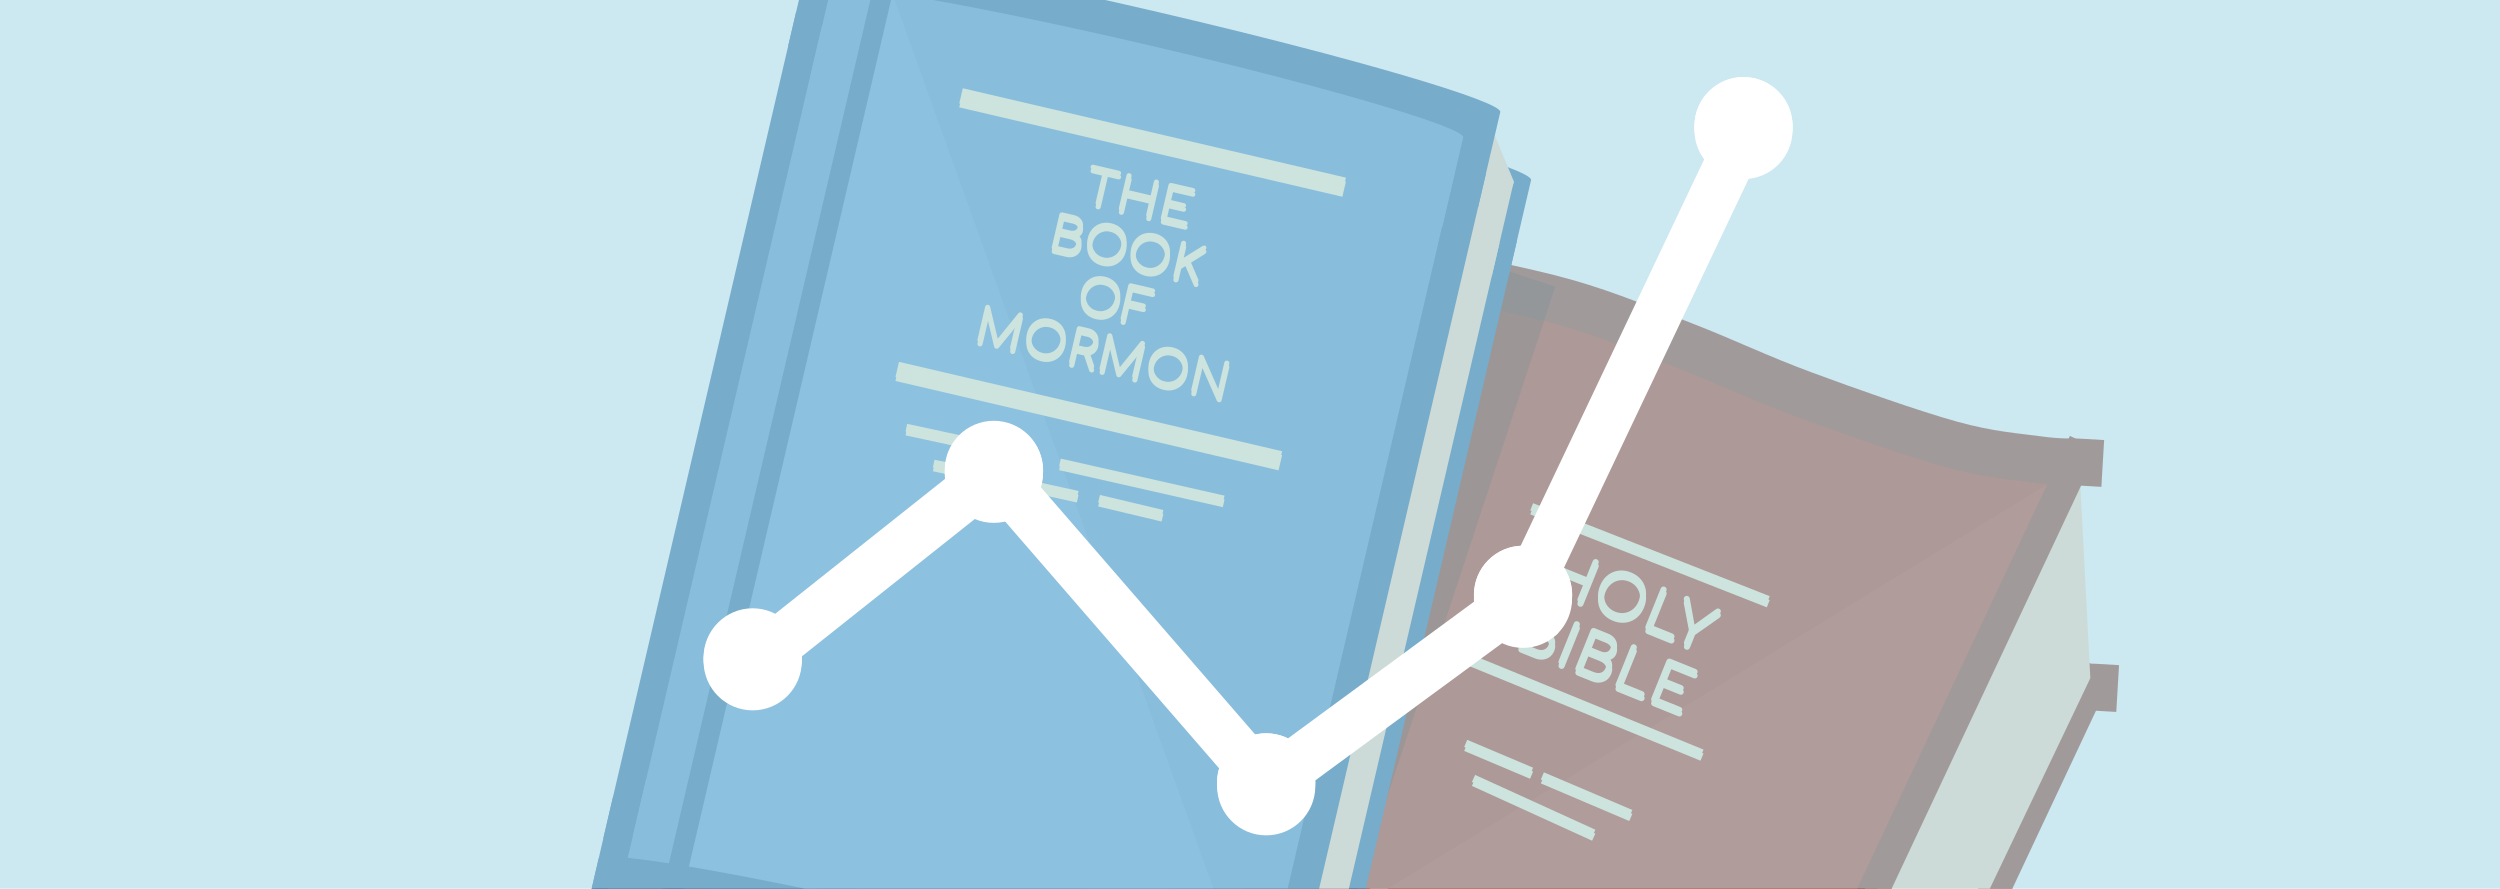 <svg version="1.1" viewBox="0.0 0.0 1280.0 455.0" fill="none" stroke="none" stroke-linecap="square" stroke-miterlimit="10" xmlns:xlink="http://www.w3.org/1999/xlink" xmlns="http://www.w3.org/2000/svg"><clipPath id="p.0"><path d="m0 0l1280.0 0l0 455.0l-1280.0 0l0 -455.0z" clip-rule="nonzero"/></clipPath><g clip-path="url(#p.0)"><path fill="#000000" fill-opacity="0.0" d="m0 0l1280.0 0l0 455.0l-1280.0 0z" fill-rule="evenodd"/><path fill="#000000" fill-opacity="0.0" d="m735.677 253.656c12.297 2.744 51.422 10.059 73.779 16.462c22.357 6.402 40.141 14.127 60.365 21.953c20.224 7.825 38.212 16.565 60.976 25.0c22.764 8.435 55.487 20.02 75.609 25.609c20.122 5.589 34.147 6.402 45.123 7.927c10.976 1.525 17.277 1.017 20.732 1.22" fill-rule="evenodd"/><path stroke="#85200c" stroke-width="24.0" stroke-linejoin="round" stroke-linecap="butt" d="m735.677 253.656c12.297 2.744 51.422 10.059 73.779 16.462c22.357 6.402 40.141 14.127 60.365 21.953c20.224 7.825 38.212 16.565 60.976 25.0c22.764 8.435 55.487 20.02 75.609 25.609c20.122 5.589 34.147 6.402 45.123 7.927c10.976 1.525 17.277 1.017 20.732 1.22" fill-rule="evenodd"/><path fill="#000000" fill-opacity="0.0" d="m1071.265 349.081l-114.646 243.906" fill-rule="evenodd"/><path stroke="#85200c" stroke-width="16.0" stroke-linejoin="round" stroke-linecap="butt" d="m1071.265 349.081l-114.646 243.906" fill-rule="evenodd"/><path fill="#85200c" d="m1063.554 348.047l0 0c0 -4.47 3.624 -8.094 8.094 -8.094l0 0c2.147 0 4.206 0.853 5.724 2.371c1.518 1.518 2.371 3.577 2.371 5.724l0 0c0 4.47 -3.624 8.094 -8.094 8.094l0 0c-4.47 0 -8.094 -3.624 -8.094 -8.094z" fill-rule="evenodd"/><path fill="#ffdab7" d="m1070.246 347.16l-5.512 -106.173l-58.079 109.48z" fill-rule="evenodd"/><path fill="#a61c00" d="m904.633 577.967l152.756 -332.189l-429.354 205.008z" fill-rule="evenodd"/><path fill="#a61c00" d="m740.717 145.114l-107.15 349.575l427.968 -251.276z" fill-rule="evenodd"/><path fill="#ffdab7" d="m871.538 629.639l146.677 -307.244l52.031 24.819l-146.677 307.244z" fill-rule="evenodd"/><path fill="#b02408" d="m840.121 698.31l213.795 -453.89l-511.622 313.606z" fill-rule="evenodd"/><path fill="#000000" fill-opacity="0.0" d="m728.047 138.415c12.297 2.744 51.422 10.059 73.78 16.462c22.357 6.402 40.141 14.127 60.365 21.953c20.224 7.825 38.212 16.565 60.976 25.0c22.764 8.435 55.487 20.02 75.609 25.609c20.122 5.589 34.147 6.402 45.123 7.926c10.976 1.525 17.277 1.017 20.732 1.22" fill-rule="evenodd"/><path stroke="#85200c" stroke-width="24.0" stroke-linejoin="round" stroke-linecap="butt" d="m728.047 138.415c12.297 2.744 51.422 10.059 73.78 16.462c22.357 6.402 40.141 14.127 60.365 21.953c20.224 7.825 38.212 16.565 60.976 25.0c22.764 8.435 55.487 20.02 75.609 25.609c20.122 5.589 34.147 6.402 45.123 7.926c10.976 1.525 17.277 1.017 20.732 1.22" fill-rule="evenodd"/><path fill="#000000" fill-opacity="0.0" d="m1063.635 233.84l-114.646 243.905" fill-rule="evenodd"/><path stroke="#85200c" stroke-width="16.0" stroke-linejoin="round" stroke-linecap="butt" d="m1063.635 233.84l-114.646 243.905" fill-rule="evenodd"/><path fill="#85200c" d="m1055.924 232.806l0 0c0 -4.47 3.624 -8.094 8.095 -8.094l0 0c2.147 0 4.206 0.853 5.724 2.371c1.518 1.518 2.371 3.577 2.371 5.724l0 0c0 4.47 -3.624 8.094 -8.094 8.094l0 0c-4.471 0 -8.095 -3.624 -8.095 -8.094z" fill-rule="evenodd"/><g filter="url(#shadowFilter-p.1)"><use xlink:href="#p.1" transform="matrix(1.0 0.0 0.0 1.0 0.0 2.0)"/></g><defs><filter id="shadowFilter-p.1" filterUnits="userSpaceOnUse"><feGaussianBlur in="SourceAlpha" stdDeviation="2.0" result="blur"/><feComponentTransfer in="blur" color-interpolation-filters="sRGB"><feFuncR type="linear" slope="0" intercept="0.0"/><feFuncG type="linear" slope="0" intercept="0.0"/><feFuncB type="linear" slope="0" intercept="0.0"/><feFuncA type="linear" slope="0.1" intercept="0"/></feComponentTransfer></filter></defs><g id="p.1"><path fill="#000000" fill-opacity="0.0" d="m786.075 260.222l117.417 46.142" fill-rule="evenodd"/><path stroke="#fff2cc" stroke-width="4.0" stroke-linejoin="round" stroke-linecap="butt" d="m786.075 260.222l117.417 46.142" fill-rule="evenodd"/></g><g filter="url(#shadowFilter-p.2)"><use xlink:href="#p.2" transform="matrix(1.0 0.0 0.0 1.0 0.0 2.0)"/></g><defs><filter id="shadowFilter-p.2" filterUnits="userSpaceOnUse"><feGaussianBlur in="SourceAlpha" stdDeviation="2.0" result="blur"/><feComponentTransfer in="blur" color-interpolation-filters="sRGB"><feFuncR type="linear" slope="0" intercept="0.0"/><feFuncG type="linear" slope="0" intercept="0.0"/><feFuncB type="linear" slope="0" intercept="0.0"/><feFuncA type="linear" slope="0.1" intercept="0"/></feComponentTransfer></filter></defs><g id="p.2"><path fill="#000000" fill-opacity="0.0" d="m751.563 336.594l118.016 48.283" fill-rule="evenodd"/><path stroke="#fff2cc" stroke-width="4.0" stroke-linejoin="round" stroke-linecap="butt" d="m751.563 336.594l118.016 48.283" fill-rule="evenodd"/></g><g filter="url(#shadowFilter-p.3)"><use xlink:href="#p.3" transform="matrix(1.0 0.0 0.0 1.0 0.0 2.0)"/></g><defs><filter id="shadowFilter-p.3" filterUnits="userSpaceOnUse"><feGaussianBlur in="SourceAlpha" stdDeviation="2.0" result="blur"/><feComponentTransfer in="blur" color-interpolation-filters="sRGB"><feFuncR type="linear" slope="0" intercept="0.0"/><feFuncG type="linear" slope="0" intercept="0.0"/><feFuncB type="linear" slope="0" intercept="0.0"/><feFuncA type="linear" slope="0.1" intercept="0"/></feComponentTransfer></filter></defs><g id="p.3"><path fill="#000000" fill-opacity="0.0" d="m752.277 381.415l30.047 12.693" fill-rule="evenodd"/><path stroke="#fff2cc" stroke-width="4.0" stroke-linejoin="round" stroke-linecap="butt" d="m752.277 381.415l30.047 12.693" fill-rule="evenodd"/></g><g filter="url(#shadowFilter-p.4)"><use xlink:href="#p.4" transform="matrix(1.0 0.0 0.0 1.0 0.0 2.0)"/></g><defs><filter id="shadowFilter-p.4" filterUnits="userSpaceOnUse"><feGaussianBlur in="SourceAlpha" stdDeviation="2.0" result="blur"/><feComponentTransfer in="blur" color-interpolation-filters="sRGB"><feFuncR type="linear" slope="0" intercept="0.0"/><feFuncG type="linear" slope="0" intercept="0.0"/><feFuncB type="linear" slope="0" intercept="0.0"/><feFuncA type="linear" slope="0.1" intercept="0"/></feComponentTransfer></filter></defs><g id="p.4"><path fill="#000000" fill-opacity="0.0" d="m791.527 398.053l41.606 17.701" fill-rule="evenodd"/><path stroke="#fff2cc" stroke-width="4.0" stroke-linejoin="round" stroke-linecap="butt" d="m791.527 398.053l41.606 17.701" fill-rule="evenodd"/></g><g filter="url(#shadowFilter-p.5)"><use xlink:href="#p.5" transform="matrix(1.0 0.0 0.0 1.0 0.0 2.0)"/></g><defs><filter id="shadowFilter-p.5" filterUnits="userSpaceOnUse"><feGaussianBlur in="SourceAlpha" stdDeviation="2.0" result="blur"/><feComponentTransfer in="blur" color-interpolation-filters="sRGB"><feFuncR type="linear" slope="0" intercept="0.0"/><feFuncG type="linear" slope="0" intercept="0.0"/><feFuncB type="linear" slope="0" intercept="0.0"/><feFuncA type="linear" slope="0.1" intercept="0"/></feComponentTransfer></filter></defs><g id="p.5"><path fill="#000000" fill-opacity="0.0" d="m756.254 399.405l57.921 26.394" fill-rule="evenodd"/><path stroke="#fff2cc" stroke-width="4.0" stroke-linejoin="round" stroke-linecap="butt" d="m756.254 399.405l57.921 26.394" fill-rule="evenodd"/></g><g filter="url(#shadowFilter-p.6)"><use xlink:href="#p.6" transform="matrix(1.0 0.0 0.0 1.0 0.0 2.0)"/></g><defs><filter id="shadowFilter-p.6" filterUnits="userSpaceOnUse"><feGaussianBlur in="SourceAlpha" stdDeviation="2.0" result="blur"/><feComponentTransfer in="blur" color-interpolation-filters="sRGB"><feFuncR type="linear" slope="0" intercept="0.0"/><feFuncG type="linear" slope="0" intercept="0.0"/><feFuncB type="linear" slope="0" intercept="0.0"/><feFuncA type="linear" slope="0.1" intercept="0"/></feComponentTransfer></filter></defs><g id="p.6"><path fill="#000000" fill-opacity="0.0" d="m757.475 258.084l166.583 67.276l-25.669 63.559l-166.583 -67.276z" fill-rule="evenodd"/><path fill="#fff2cc" d="m792.461 302.033q-0.623 -0.252 -0.888 -0.847q-0.245 -0.604 0.007 -1.227l7.77 -19.24q0.263 -0.652 0.847 -0.888q0.604 -0.245 1.227 0.007q0.652 0.263 0.888 0.847q0.256 0.575 -0.007 1.227l-3.294 8.157l13.199 5.33l3.294 -8.157q0.263 -0.652 0.847 -0.888q0.59 -0.25 1.227 0.007q0.652 0.263 0.873 0.841q0.242 0.569 -0.021 1.221l-7.77 19.24q-0.252 0.623 -0.833 0.894q-0.561 0.262 -1.213 -0.001q-0.637 -0.257 -0.888 -0.847q-0.245 -0.604 0.007 -1.227l3.423 -8.476l-13.199 -5.33l-3.423 8.475q-0.252 0.623 -0.847 0.888q-0.575 0.256 -1.227 -0.007zm33.422 13.835q-2.492 -1.006 -4.239 -2.689q-1.732 -1.677 -2.61 -3.801q-0.878 -2.124 -0.861 -4.544q0.031 -2.414 1.044 -4.92q1.012 -2.506 2.66 -4.251q1.663 -1.738 3.769 -2.657q2.107 -0.919 4.518 -0.922q2.426 0.002 4.918 1.009q2.506 1.012 4.224 2.683q1.732 1.677 2.625 3.807q0.892 2.13 0.867 4.529q-0.011 2.405 -1.023 4.912q-1.012 2.506 -2.681 4.259q-1.654 1.759 -3.775 2.671q-2.121 0.913 -4.532 0.916q-2.397 0.009 -4.903 -1.003zm1.082 -2.68q1.854 0.749 3.674 0.709q1.819 -0.04 3.423 -0.758q1.624 -0.726 2.877 -2.074q1.252 -1.348 1.995 -3.188q0.749 -1.854 0.778 -3.679q0.035 -1.839 -0.635 -3.475q-0.65 -1.644 -1.937 -2.922q-1.281 -1.293 -3.136 -2.041q-1.84 -0.743 -3.659 -0.703q-1.814 0.026 -3.423 0.758q-1.59 0.723 -2.856 2.065q-1.261 1.328 -2.01 3.182q-0.743 1.84 -0.764 3.685q-0.021 1.845 0.615 3.484q0.656 1.63 1.937 2.922q1.281 1.293 3.121 2.036zm16.406 9.406q-0.623 -0.252 -0.873 -0.841q-0.23 -0.598 0.021 -1.221l7.77 -19.24q0.252 -0.623 0.841 -0.873q0.61 -0.259 1.204 -0.019q0.623 0.252 0.868 0.856q0.265 0.596 0.013 1.219l-7.174 17.762l10.301 4.16q0.623 0.252 0.868 0.856q0.265 0.596 0.013 1.219q-0.252 0.623 -0.862 0.882q-0.59 0.25 -1.213 -0.001l-11.779 -4.757zm19.754 7.978q-0.594 -0.24 -0.859 -0.836q-0.245 -0.604 0.007 -1.227l2.674 -6.621l-2.829 -14.859q-0.116 -0.755 0.181 -1.241q0.298 -0.486 0.832 -0.641q0.555 -0.164 1.091 0.053q0.478 0.193 0.666 0.522q0.208 0.32 0.305 0.831l2.593 14.359l-1.13 -0.456l12 -8.601q0.372 -0.254 0.747 -0.305q0.395 -0.06 0.844 0.122q0.522 0.211 0.708 0.707q0.207 0.488 0.055 1.033q-0.153 0.545 -0.723 0.955l-12.413 8.704l-2.674 6.621q-0.252 0.623 -0.862 0.882q-0.59 0.25 -1.213 -0.001z" fill-rule="nonzero"/><path fill="#fff2cc" d="m778.38 332.065q-0.623 -0.252 -0.888 -0.847q-0.245 -0.604 0.007 -1.227l7.77 -19.24q0.263 -0.652 0.847 -0.888q0.604 -0.245 1.227 0.007l6.795 2.744q1.941 0.784 3.1 2.128q1.159 1.344 1.447 3.011q0.302 1.672 -0.4 3.411q-0.562 1.391 -1.771 2.217q-1.204 0.811 -2.771 0.937q1.702 1.21 2.288 3.014q0.606 1.795 -0.266 3.954q-0.79 1.956 -2.326 3.088q-1.536 1.132 -3.538 1.335q-2.003 0.202 -4.133 -0.658l-7.389 -2.984zm2.578 -2.127l5.911 2.387q1.318 0.532 2.485 0.481q1.187 -0.06 2.109 -0.715q0.922 -0.656 1.449 -1.96q0.491 -1.217 0.248 -2.242q-0.243 -1.025 -1.079 -1.834q-0.815 -0.818 -2.134 -1.35l-5.911 -2.387l-3.078 7.621zm4.184 -10.359l5.317 2.147q1.623 0.655 2.967 0.288q1.365 -0.376 2.02 -1.998q0.655 -1.623 -0.072 -2.826q-0.713 -1.198 -2.335 -1.853l-5.317 -2.147l-2.58 6.389zm13.79 20.786q-0.623 -0.252 -0.888 -0.847q-0.245 -0.604 0.007 -1.227l7.77 -19.24q0.263 -0.652 0.847 -0.888q0.604 -0.245 1.227 0.007q0.652 0.263 0.888 0.847q0.256 0.575 -0.007 1.227l-7.77 19.24q-0.252 0.623 -0.847 0.888q-0.575 0.256 -1.227 -0.007zm8.641 3.49q-0.623 -0.252 -0.888 -0.847q-0.245 -0.604 0.007 -1.227l7.77 -19.24q0.263 -0.652 0.847 -0.888q0.604 -0.245 1.227 0.007l6.795 2.744q1.941 0.784 3.1 2.128q1.159 1.344 1.447 3.011q0.302 1.672 -0.4 3.411q-0.562 1.391 -1.771 2.217q-1.204 0.811 -2.771 0.937q1.702 1.21 2.288 3.014q0.606 1.795 -0.266 3.954q-0.79 1.956 -2.326 3.088q-1.536 1.132 -3.538 1.335q-2.003 0.202 -4.133 -0.658l-7.389 -2.984zm2.578 -2.127l5.911 2.387q1.318 0.532 2.485 0.481q1.187 -0.06 2.109 -0.715q0.922 -0.656 1.449 -1.96q0.491 -1.217 0.248 -2.242q-0.243 -1.025 -1.079 -1.834q-0.815 -0.818 -2.134 -1.35l-5.911 -2.387l-3.078 7.621zm4.184 -10.359l5.317 2.147q1.623 0.655 2.967 0.288q1.365 -0.376 2.02 -1.998q0.655 -1.623 -0.072 -2.826q-0.713 -1.198 -2.335 -1.853l-5.317 -2.147l-2.58 6.389zm13.761 20.774q-0.623 -0.252 -0.873 -0.841q-0.23 -0.598 0.021 -1.221l7.77 -19.24q0.252 -0.623 0.841 -0.873q0.61 -0.259 1.204 -0.019q0.623 0.252 0.868 0.856q0.265 0.596 0.013 1.219l-7.174 17.762l10.301 4.16q0.623 0.252 0.868 0.856q0.265 0.596 0.013 1.219q-0.252 0.623 -0.862 0.882q-0.59 0.25 -1.213 -0.001l-11.779 -4.757zm18.278 7.382q-0.623 -0.252 -0.888 -0.847q-0.245 -0.604 0.007 -1.227l7.77 -19.24q0.263 -0.652 0.847 -0.888q0.604 -0.245 1.227 0.007l12.851 5.19q0.652 0.263 0.885 0.812q0.254 0.541 0.002 1.164q-0.24 0.594 -0.798 0.807q-0.537 0.204 -1.189 -0.059l-11.373 -4.593l-2.791 6.911l8.157 3.294q0.652 0.263 0.885 0.812q0.254 0.541 0.014 1.135q-0.24 0.594 -0.804 0.821q-0.543 0.219 -1.195 -0.045l-8.157 -3.294l-2.873 7.114l11.373 4.593q0.652 0.263 0.891 0.798q0.259 0.526 0.019 1.12q-0.252 0.623 -0.815 0.85q-0.543 0.219 -1.195 -0.045l-12.851 -5.19z" fill-rule="nonzero"/></g><path fill="#000000" fill-opacity="0.297" d="m436.224 465.756l229.984 75.811l130.142 -394.835l-229.984 -75.811z" fill-rule="evenodd"/><path fill="#0b5394" d="m682.838 525.431l-11.438 49.03c1.263 -5.416 -76.786 -28.254 -174.329 -51.011c-97.543 -22.757 -177.641 -36.814 -178.904 -31.399l11.438 -49.03l0 0c1.263 -5.416 81.362 8.642 178.904 31.399c97.543 22.757 175.592 45.595 174.329 51.011z" fill-rule="evenodd"/><path fill="#0b5394" d="m783.902 92.214l-11.438 49.03c1.263 -5.416 -76.786 -28.254 -174.329 -51.011c-97.543 -22.757 -177.641 -36.814 -178.904 -31.399l11.438 -49.03l0 0c1.263 -5.416 81.362 8.642 178.904 31.399c97.543 22.757 175.592 45.595 174.329 51.011z" fill-rule="evenodd"/><path fill="#0b5394" d="m423.402 40.955l353.245 82.412l-98.711 423.127l-353.245 -82.412z" fill-rule="evenodd"/><path fill="#ffdab7" d="m675.757 518.681l-11.216 48.078c1.239 -5.311 -75.295 -27.705 -170.944 -50.02c-95.649 -22.315 -174.192 -36.1 -175.431 -30.789l11.216 -48.078l0 0c1.239 -5.311 79.782 8.474 175.431 30.789c95.649 22.315 172.183 44.71 170.944 50.02z" fill-rule="evenodd"/><path fill="#ffdab7" d="m774.859 93.875l-11.216 48.078c1.239 -5.311 -75.295 -27.705 -170.944 -50.02c-95.649 -22.315 -174.192 -36.1 -175.431 -30.789l11.216 -48.078l0 0c1.239 -5.311 79.782 8.474 175.431 30.789c95.649 22.315 172.183 44.71 170.944 50.02z" fill-rule="evenodd"/><path fill="#ffdab7" d="m421.359 43.611l346.386 80.812l-96.794 414.911l-346.386 -80.812z" fill-rule="evenodd"/><path fill="#ffdab7" d="m743.466 56.479l19.929 8.331l11.813 28.349l-23.538 58.054l-39.858 -16.663z" fill-rule="evenodd"/><path fill="#ffdab7" d="m307.628 451.926l32.38 -11.124l10.477 33.922l-32.38 11.124z" fill-rule="evenodd"/><path fill="#0b5394" d="m667.072 490.601l-11.438 49.029c1.263 -5.416 -76.79 -28.253 -174.338 -51.01c-97.547 -22.756 -177.65 -36.814 -178.913 -31.399l11.438 -49.029l0 0c1.263 -5.416 81.366 8.642 178.913 31.399c97.547 22.756 175.601 45.594 174.338 51.01z" fill-rule="evenodd"/><path fill="#0b5394" d="m768.134 57.399l-11.438 49.029c1.263 -5.416 -76.79 -28.253 -174.338 -51.01c-97.548 -22.756 -177.65 -36.814 -178.913 -31.399l11.438 -49.029l0 0c1.263 -5.416 81.366 8.642 178.913 31.399c97.547 22.756 175.601 45.594 174.338 51.01z" fill-rule="evenodd"/><path fill="#0b5394" d="m407.617 6.139l353.263 82.411l-98.708 423.113l-353.263 -82.411z" fill-rule="evenodd"/><path fill="#3d85c6" d="m654.586 474.801l-10.429 44.703c1.152 -4.938 -70.409 -25.852 -159.835 -46.713c-89.426 -20.861 -162.855 -33.77 -164.007 -28.832l10.429 -44.703l0 0c1.152 -4.938 74.58 7.971 164.007 28.832c89.426 20.861 160.987 41.775 159.835 46.713z" fill-rule="evenodd"/><path fill="#3d85c6" d="m749.144 70.394l-10.713 45.921c1.183 -5.072 -70.368 -26.1 -159.815 -46.967c-89.447 -20.867 -162.917 -33.671 -164.101 -28.599l10.713 -45.921l0 0c1.183 -5.072 74.654 7.732 164.101 28.599c89.447 20.867 160.999 41.895 159.815 46.967z" fill-rule="evenodd"/><path fill="#3d85c6" d="m420.8 13.417l323.863 75.553l-96.792 414.898l-323.863 -75.553z" fill-rule="evenodd"/><path fill="#000000" fill-opacity="0.0" d="m453.063 -14.355l-110.469 473.522" fill-rule="evenodd"/><path stroke="#0b5394" stroke-width="8.0" stroke-linejoin="round" stroke-linecap="butt" d="m453.063 -14.355l-110.469 473.522" fill-rule="evenodd"/><path fill="#498ecd" d="m348.7 451.646l106.457 -459.748l189.512 528.252z" fill-rule="evenodd"/><g filter="url(#shadowFilter-p.7)"><use xlink:href="#p.7" transform="matrix(1.0 0.0 0.0 1.0 0.0 2.0)"/></g><defs><filter id="shadowFilter-p.7" filterUnits="userSpaceOnUse"><feGaussianBlur in="SourceAlpha" stdDeviation="2.0" result="blur"/><feComponentTransfer in="blur" color-interpolation-filters="sRGB"><feFuncR type="linear" slope="0" intercept="0.0"/><feFuncG type="linear" slope="0" intercept="0.0"/><feFuncB type="linear" slope="0" intercept="0.0"/><feFuncA type="linear" slope="0.2" intercept="0"/></feComponentTransfer></filter></defs><g id="p.7"><path fill="#000000" fill-opacity="0.0" d="m495.941 49.991l188.374 43.948" fill-rule="evenodd"/><path stroke="#fff2cc" stroke-width="8.0" stroke-linejoin="round" stroke-linecap="butt" d="m495.941 49.991l188.374 43.948" fill-rule="evenodd"/></g><g filter="url(#shadowFilter-p.8)"><use xlink:href="#p.8" transform="matrix(1.0 0.0 0.0 1.0 0.0 2.0)"/></g><defs><filter id="shadowFilter-p.8" filterUnits="userSpaceOnUse"><feGaussianBlur in="SourceAlpha" stdDeviation="2.0" result="blur"/><feComponentTransfer in="blur" color-interpolation-filters="sRGB"><feFuncR type="linear" slope="0" intercept="0.0"/><feFuncG type="linear" slope="0" intercept="0.0"/><feFuncB type="linear" slope="0" intercept="0.0"/><feFuncA type="linear" slope="0.2" intercept="0"/></feComponentTransfer></filter></defs><g id="p.8"><path fill="#000000" fill-opacity="0.0" d="m463.262 190.07l188.374 43.948" fill-rule="evenodd"/><path stroke="#fff2cc" stroke-width="8.0" stroke-linejoin="round" stroke-linecap="butt" d="m463.262 190.07l188.374 43.948" fill-rule="evenodd"/></g><g filter="url(#shadowFilter-p.9)"><use xlink:href="#p.9" transform="matrix(1.0 0.0 0.0 1.0 0.0 2.0)"/></g><defs><filter id="shadowFilter-p.9" filterUnits="userSpaceOnUse"><feGaussianBlur in="SourceAlpha" stdDeviation="2.0" result="blur"/><feComponentTransfer in="blur" color-interpolation-filters="sRGB"><feFuncR type="linear" slope="0" intercept="0.0"/><feFuncG type="linear" slope="0" intercept="0.0"/><feFuncB type="linear" slope="0" intercept="0.0"/><feFuncA type="linear" slope="0.2" intercept="0"/></feComponentTransfer></filter></defs><g id="p.9"><path fill="#000000" fill-opacity="0.0" d="m494.398 56.676l188.374 43.948l-29.403 126.035l-188.374 -43.948z" fill-rule="evenodd"/><path fill="#fff2cc" d="m561.987 105.178q-0.548 -0.128 -0.843 -0.582q-0.276 -0.466 -0.152 -0.998l4.196 -17.986l2.572 0.6l-4.196 17.986q-0.124 0.533 -0.593 0.824q-0.45 0.28 -0.983 0.156zm-2.679 -18.434q-0.517 -0.121 -0.774 -0.534q-0.257 -0.413 -0.136 -0.93q0.121 -0.517 0.534 -0.774q0.413 -0.257 0.93 -0.136l13.193 3.078q0.517 0.121 0.774 0.534q0.257 0.413 0.136 0.93q-0.121 0.517 -0.534 0.774q-0.413 0.257 -0.93 0.136l-13.193 -3.078zm14.555 21.205q-0.533 -0.124 -0.828 -0.578q-0.276 -0.466 -0.152 -0.998l3.898 -16.708q0.131 -0.563 0.578 -0.828q0.466 -0.276 0.998 -0.152q0.578 0.135 0.843 0.582q0.284 0.435 0.152 0.998l-1.654 7.091l11.443 2.67l1.654 -7.091q0.131 -0.563 0.578 -0.828q0.45 -0.28 0.998 -0.152q0.563 0.131 0.828 0.578q0.268 0.432 0.137 0.995l-3.898 16.708q-0.124 0.533 -0.563 0.831q-0.435 0.284 -0.998 0.152q-0.548 -0.128 -0.828 -0.578q-0.276 -0.466 -0.152 -0.998l1.715 -7.35l-11.443 -2.67l-1.715 7.35q-0.124 0.533 -0.578 0.828q-0.435 0.284 -1.013 0.149zm21.484 5.012q-0.533 -0.124 -0.828 -0.578q-0.276 -0.466 -0.152 -0.998l3.898 -16.708q0.131 -0.563 0.578 -0.828q0.466 -0.276 0.998 -0.152l11.154 2.602q0.563 0.131 0.835 0.548q0.272 0.416 0.148 0.949q-0.121 0.517 -0.549 0.77q-0.424 0.238 -0.988 0.107l-9.86 -2.3l-1.399 5.995l7.076 1.651q0.563 0.131 0.835 0.548q0.275 0.401 0.155 0.919q-0.121 0.517 -0.549 0.77q-0.428 0.253 -0.991 0.122l-7.076 -1.651l-1.438 6.163l9.86 2.3q0.563 0.131 0.835 0.548q0.275 0.401 0.155 0.919q-0.124 0.533 -0.552 0.786q-0.428 0.253 -0.991 0.122l-11.154 -2.602z" fill-rule="nonzero"/><path fill="#fff2cc" d="m539.504 128.027q-0.533 -0.124 -0.828 -0.578q-0.276 -0.466 -0.152 -0.998l3.898 -16.708q0.131 -0.563 0.578 -0.828q0.466 -0.276 0.998 -0.152l5.904 1.377q1.674 0.39 2.784 1.339q1.126 0.953 1.586 2.279q0.461 1.327 0.109 2.833q-0.284 1.217 -1.165 2.039q-0.882 0.821 -2.154 1.118q1.536 0.775 2.255 2.163q0.719 1.387 0.283 3.259q-0.398 1.704 -1.509 2.825q-1.112 1.12 -2.72 1.548q-1.604 0.412 -3.445 -0.018l-6.421 -1.498zm1.847 -2.072l5.128 1.196q1.126 0.263 2.082 0.085q0.96 -0.193 1.624 -0.84q0.683 -0.659 0.949 -1.8q0.245 -1.05 -0.097 -1.852q-0.324 -0.814 -1.109 -1.366q-0.782 -0.568 -1.908 -0.83l-5.128 -1.196l-1.541 6.604zm2.094 -8.978l4.611 1.076q1.4 0.327 2.457 -0.149q1.073 -0.472 1.403 -1.887q0.327 -1.4 -0.43 -2.282q-0.738 -0.894 -2.138 -1.221l-4.611 -1.076l-1.292 5.539zm20.965 17.117q-2.161 -0.504 -3.805 -1.642q-1.625 -1.149 -2.61 -2.775q-0.985 -1.626 -1.277 -3.603q-0.293 -1.978 0.215 -4.154q0.504 -2.161 1.638 -3.789q1.138 -1.644 2.74 -2.666q1.602 -1.022 3.565 -1.318q1.981 -0.308 4.142 0.196q2.176 0.508 3.786 1.653q1.629 1.134 2.628 2.763q1 1.629 1.293 3.607q0.296 1.962 -0.208 4.123q-0.508 2.176 -1.645 3.82q-1.138 1.644 -2.755 2.662q-1.617 1.019 -3.583 1.33q-1.947 0.3 -4.123 -0.208zm0.54 -2.313q1.613 0.376 3.087 0.11q1.474 -0.266 2.701 -1.055q1.23 -0.804 2.083 -2.049q0.856 -1.26 1.232 -2.873q0.373 -1.598 0.163 -3.107q-0.21 -1.509 -0.961 -2.759q-0.751 -1.25 -1.959 -2.126q-1.204 -0.891 -2.817 -1.267q-1.598 -0.373 -3.087 -0.11q-1.47 0.251 -2.682 1.043q-1.212 0.792 -2.083 2.049q-0.856 1.26 -1.228 2.858q-0.376 1.613 -0.167 3.122q0.228 1.497 0.961 2.759q0.736 1.247 1.94 2.137q1.219 0.894 2.817 1.267zm21.684 7.498q-2.161 -0.504 -3.805 -1.642q-1.625 -1.149 -2.61 -2.775q-0.985 -1.626 -1.277 -3.603q-0.293 -1.978 0.215 -4.154q0.504 -2.161 1.638 -3.789q1.138 -1.644 2.74 -2.666q1.602 -1.022 3.565 -1.318q1.981 -0.308 4.142 0.196q2.176 0.508 3.786 1.653q1.629 1.134 2.628 2.763q1 1.629 1.293 3.607q0.296 1.962 -0.208 4.123q-0.508 2.176 -1.645 3.82q-1.138 1.644 -2.755 2.662q-1.617 1.019 -3.583 1.33q-1.947 0.3 -4.123 -0.208zm0.54 -2.313q1.613 0.376 3.087 0.11q1.474 -0.266 2.701 -1.055q1.23 -0.804 2.083 -2.049q0.856 -1.26 1.232 -2.873q0.373 -1.598 0.163 -3.107q-0.21 -1.509 -0.961 -2.759q-0.751 -1.25 -1.959 -2.126q-1.204 -0.891 -2.817 -1.267q-1.598 -0.373 -3.087 -0.11q-1.47 0.251 -2.682 1.043q-1.212 0.792 -2.083 2.049q-0.856 1.26 -1.228 2.858q-0.376 1.613 -0.167 3.122q0.228 1.497 0.961 2.759q0.736 1.247 1.94 2.137q1.219 0.894 2.817 1.267zm14.611 5.591q-0.517 -0.121 -0.813 -0.575q-0.292 -0.469 -0.167 -1.002l3.898 -16.708q0.124 -0.533 0.59 -0.809q0.469 -0.292 0.987 -0.171q0.548 0.128 0.824 0.593q0.295 0.454 0.171 0.987l-1.729 7.41l10.062 -6.268q0.372 -0.218 0.64 -0.268q0.272 -0.065 0.546 -0.001q0.609 0.142 0.794 0.586q0.189 0.429 -0.005 0.913q-0.193 0.484 -0.688 0.818l-7.758 4.849l4.387 10.217q0.19 0.494 0.03 0.97q-0.156 0.461 -0.538 0.725q-0.367 0.267 -0.869 0.15q-0.685 -0.16 -0.922 -0.793l-4.28 -9.919l-2.18 1.369l-1.388 5.95q-0.124 0.533 -0.593 0.824q-0.45 0.28 -0.998 0.152z" fill-rule="nonzero"/><path fill="#fff2cc" d="m561.155 161.43q-2.161 -0.504 -3.805 -1.642q-1.625 -1.149 -2.61 -2.775q-0.985 -1.626 -1.277 -3.603q-0.293 -1.978 0.215 -4.154q0.504 -2.161 1.638 -3.789q1.138 -1.644 2.74 -2.666q1.602 -1.022 3.565 -1.318q1.981 -0.308 4.142 0.196q2.176 0.508 3.786 1.653q1.629 1.134 2.628 2.763q1 1.629 1.293 3.607q0.296 1.962 -0.208 4.123q-0.508 2.176 -1.645 3.82q-1.138 1.644 -2.755 2.662q-1.617 1.019 -3.583 1.33q-1.947 0.3 -4.123 -0.208zm0.54 -2.313q1.613 0.376 3.087 0.11q1.474 -0.266 2.701 -1.055q1.23 -0.804 2.083 -2.049q0.856 -1.26 1.232 -2.873q0.373 -1.598 0.163 -3.107q-0.21 -1.509 -0.961 -2.759q-0.751 -1.25 -1.959 -2.126q-1.204 -0.891 -2.817 -1.267q-1.598 -0.373 -3.087 -0.11q-1.47 0.251 -2.682 1.043q-1.212 0.792 -2.083 2.049q-0.856 1.26 -1.228 2.858q-0.376 1.613 -0.167 3.122q0.228 1.497 0.961 2.759q0.736 1.247 1.94 2.137q1.219 0.894 2.817 1.267zm13.059 5.229q-0.533 -0.124 -0.828 -0.578q-0.276 -0.466 -0.152 -0.998l3.898 -16.708q0.131 -0.563 0.578 -0.828q0.466 -0.276 0.998 -0.152l11.154 2.602q0.563 0.131 0.835 0.548q0.272 0.416 0.148 0.949q-0.121 0.517 -0.549 0.77q-0.424 0.238 -0.988 0.107l-9.86 -2.3l-1.399 5.995l7.076 1.651q0.563 0.131 0.82 0.544q0.275 0.401 0.155 0.919q-0.121 0.517 -0.549 0.77q-0.413 0.257 -0.976 0.125l-7.076 -1.651l-1.693 7.258q-0.124 0.533 -0.593 0.824q-0.45 0.28 -0.998 0.152z" fill-rule="nonzero"/><path fill="#fff2cc" d="m501.469 175.343q-0.533 -0.124 -0.828 -0.578q-0.276 -0.466 -0.152 -0.998l3.898 -16.708q0.131 -0.563 0.578 -0.828q0.466 -0.276 0.998 -0.152q0.746 0.174 0.982 0.951l4.105 17.275l-0.791 -0.185l11.142 -13.718q0.555 -0.592 1.286 -0.422q0.548 0.128 0.828 0.578q0.299 0.439 0.167 1.002l-3.898 16.708q-0.124 0.533 -0.609 0.821q-0.466 0.276 -0.983 0.156q-0.533 -0.124 -0.828 -0.578q-0.276 -0.466 -0.152 -0.998l3.067 -13.147l0.531 -0.005l-9.538 11.653q-0.575 0.54 -1.26 0.38q-0.822 -0.192 -1.009 -1.038l-3.405 -14.288l0.531 -0.005l-3.067 13.147q-0.124 0.533 -0.593 0.824q-0.45 0.28 -0.998 0.152zm31.788 7.673q-2.161 -0.504 -3.805 -1.642q-1.625 -1.149 -2.61 -2.775q-0.985 -1.626 -1.277 -3.603q-0.293 -1.978 0.215 -4.154q0.504 -2.161 1.638 -3.789q1.138 -1.644 2.74 -2.666q1.602 -1.022 3.565 -1.318q1.981 -0.308 4.142 0.196q2.176 0.508 3.786 1.653q1.629 1.134 2.628 2.763q1 1.629 1.293 3.607q0.296 1.962 -0.208 4.123q-0.508 2.176 -1.645 3.82q-1.138 1.644 -2.755 2.662q-1.617 1.019 -3.583 1.33q-1.947 0.3 -4.123 -0.208zm0.54 -2.313q1.613 0.376 3.087 0.11q1.474 -0.266 2.701 -1.055q1.23 -0.804 2.083 -2.049q0.856 -1.26 1.232 -2.873q0.373 -1.598 0.163 -3.107q-0.21 -1.509 -0.961 -2.759q-0.751 -1.25 -1.959 -2.126q-1.204 -0.891 -2.817 -1.267q-1.598 -0.373 -3.087 -0.11q-1.47 0.251 -2.682 1.043q-1.212 0.792 -2.083 2.049q-0.856 1.26 -1.228 2.858q-0.376 1.613 -0.167 3.122q0.228 1.497 0.961 2.759q0.736 1.247 1.94 2.137q1.219 0.894 2.817 1.267zm14.611 5.591q-0.533 -0.124 -0.828 -0.578q-0.276 -0.466 -0.152 -0.998l3.898 -16.708q0.131 -0.563 0.578 -0.828q0.466 -0.276 0.998 -0.152l4.443 1.037q1.856 0.433 3.106 1.543q1.249 1.11 1.725 2.649q0.491 1.542 0.068 3.353q-0.391 1.674 -1.502 2.794q-1.097 1.124 -2.701 1.536q-1.601 0.397 -3.457 -0.036l-3.15 -0.735l-1.434 6.147q-0.124 0.533 -0.578 0.828q-0.435 0.284 -1.013 0.149zm10.241 2.389q-0.35 -0.082 -0.607 -0.286q-0.238 -0.216 -0.358 -0.597l-2.775 -8.188l2.662 -0.133l2.528 7.457q0.274 0.818 -0.194 1.383q-0.465 0.549 -1.256 0.365zm-6.661 -11.887l3.15 0.735q1.141 0.266 2.093 0.039q0.967 -0.224 1.635 -0.886q0.683 -0.659 0.914 -1.648q0.256 -1.096 -0.051 -2.05q-0.292 -0.951 -1.052 -1.609q-0.742 -0.671 -1.883 -0.937l-3.15 -0.735l-1.654 7.091zm12.009 13.134q-0.533 -0.124 -0.828 -0.578q-0.276 -0.466 -0.152 -0.998l3.898 -16.708q0.131 -0.563 0.578 -0.828q0.466 -0.276 0.998 -0.152q0.746 0.174 0.982 0.951l4.105 17.275l-0.791 -0.185l11.142 -13.718q0.555 -0.592 1.286 -0.422q0.548 0.128 0.828 0.578q0.299 0.439 0.167 1.002l-3.898 16.708q-0.124 0.533 -0.609 0.821q-0.466 0.276 -0.983 0.156q-0.533 -0.124 -0.828 -0.578q-0.276 -0.466 -0.152 -0.998l3.067 -13.147l0.531 -0.005l-9.538 11.653q-0.575 0.54 -1.26 0.38q-0.822 -0.192 -1.009 -1.038l-3.405 -14.288l0.531 -0.005l-3.067 13.147q-0.124 0.533 -0.593 0.824q-0.45 0.28 -0.998 0.152zm31.788 7.673q-2.161 -0.504 -3.805 -1.642q-1.625 -1.149 -2.61 -2.775q-0.985 -1.626 -1.277 -3.603q-0.293 -1.978 0.215 -4.154q0.504 -2.161 1.638 -3.789q1.138 -1.644 2.74 -2.666q1.602 -1.022 3.565 -1.318q1.981 -0.308 4.142 0.196q2.176 0.508 3.786 1.653q1.629 1.134 2.628 2.763q1 1.629 1.293 3.607q0.296 1.962 -0.208 4.123q-0.508 2.176 -1.645 3.82q-1.138 1.644 -2.755 2.662q-1.617 1.019 -3.583 1.33q-1.947 0.3 -4.123 -0.208zm0.54 -2.313q1.613 0.376 3.087 0.11q1.474 -0.266 2.701 -1.055q1.23 -0.804 2.083 -2.049q0.856 -1.26 1.232 -2.873q0.373 -1.598 0.163 -3.107q-0.21 -1.509 -0.961 -2.759q-0.751 -1.25 -1.959 -2.126q-1.204 -0.891 -2.817 -1.267q-1.598 -0.373 -3.087 -0.11q-1.47 0.251 -2.682 1.043q-1.212 0.792 -2.083 2.049q-0.856 1.26 -1.228 2.858q-0.376 1.613 -0.167 3.122q0.228 1.497 0.961 2.759q0.736 1.247 1.94 2.137q1.219 0.894 2.817 1.267zm14.596 5.587q-0.548 -0.128 -0.828 -0.578q-0.261 -0.462 -0.137 -0.995l3.898 -16.708q0.131 -0.563 0.563 -0.831q0.45 -0.28 0.998 -0.152q0.593 0.138 0.879 0.702l7.406 16.81l3.149 -13.497q0.131 -0.563 0.578 -0.828q0.466 -0.276 1.013 -0.149q0.563 0.131 0.813 0.575q0.268 0.432 0.137 0.995l-3.898 16.708q-0.124 0.533 -0.563 0.831q-0.42 0.287 -0.983 0.156q-0.259 -0.06 -0.523 -0.234q-0.245 -0.186 -0.363 -0.438l-7.421 -16.813l-3.142 13.467q-0.124 0.533 -0.578 0.828q-0.435 0.284 -0.998 0.152z" fill-rule="nonzero"/></g><path fill="#0b5394" d="m312.755 487.254l-10.314 -30.017l0.89 -1.899l6.983 -2.654l0 0l11.263 32.778l0 0l-6.983 2.654z" fill-rule="evenodd"/><path fill="#0b5394" d="m307.488 471.93l7.39 1.12l3.768 10.968l-5.008 5.812z" fill-rule="evenodd"/><g filter="url(#shadowFilter-p.10)"><use xlink:href="#p.10" transform="matrix(1.0 0.0 0.0 1.0 0.0 2.0)"/></g><defs><filter id="shadowFilter-p.10" filterUnits="userSpaceOnUse"><feGaussianBlur in="SourceAlpha" stdDeviation="2.0" result="blur"/><feComponentTransfer in="blur" color-interpolation-filters="sRGB"><feFuncR type="linear" slope="0" intercept="0.0"/><feFuncG type="linear" slope="0" intercept="0.0"/><feFuncB type="linear" slope="0" intercept="0.0"/><feFuncA type="linear" slope="0.2" intercept="0"/></feComponentTransfer></filter></defs><g id="p.10"><path fill="#000000" fill-opacity="0.0" d="m466.002 219.377l63.967 13.798" fill-rule="evenodd"/><path stroke="#fff2cc" stroke-width="4.0" stroke-linejoin="round" stroke-linecap="butt" d="m466.002 219.377l63.967 13.798" fill-rule="evenodd"/></g><g filter="url(#shadowFilter-p.11)"><use xlink:href="#p.11" transform="matrix(1.0 0.0 0.0 1.0 0.0 2.0)"/></g><defs><filter id="shadowFilter-p.11" filterUnits="userSpaceOnUse"><feGaussianBlur in="SourceAlpha" stdDeviation="2.0" result="blur"/><feComponentTransfer in="blur" color-interpolation-filters="sRGB"><feFuncR type="linear" slope="0" intercept="0.0"/><feFuncG type="linear" slope="0" intercept="0.0"/><feFuncB type="linear" slope="0" intercept="0.0"/><feFuncA type="linear" slope="0.2" intercept="0"/></feComponentTransfer></filter></defs><g id="p.11"><path fill="#000000" fill-opacity="0.0" d="m544.644 237.206l79.929 18.069" fill-rule="evenodd"/><path stroke="#fff2cc" stroke-width="4.0" stroke-linejoin="round" stroke-linecap="butt" d="m544.644 237.206l79.929 18.069" fill-rule="evenodd"/></g><g filter="url(#shadowFilter-p.12)"><use xlink:href="#p.12" transform="matrix(1.0 0.0 0.0 1.0 0.0 2.0)"/></g><defs><filter id="shadowFilter-p.12" filterUnits="userSpaceOnUse"><feGaussianBlur in="SourceAlpha" stdDeviation="2.0" result="blur"/><feComponentTransfer in="blur" color-interpolation-filters="sRGB"><feFuncR type="linear" slope="0" intercept="0.0"/><feFuncG type="linear" slope="0" intercept="0.0"/><feFuncB type="linear" slope="0" intercept="0.0"/><feFuncA type="linear" slope="0.2" intercept="0"/></feComponentTransfer></filter></defs><g id="p.12"><path fill="#000000" fill-opacity="0.0" d="m480.012 237.738l38.696 8.212" fill-rule="evenodd"/><path stroke="#fff2cc" stroke-width="4.0" stroke-linejoin="round" stroke-linecap="butt" d="m480.012 237.738l38.696 8.212" fill-rule="evenodd"/></g><g filter="url(#shadowFilter-p.13)"><use xlink:href="#p.13" transform="matrix(1.0 0.0 0.0 1.0 0.0 2.0)"/></g><defs><filter id="shadowFilter-p.13" filterUnits="userSpaceOnUse"><feGaussianBlur in="SourceAlpha" stdDeviation="2.0" result="blur"/><feComponentTransfer in="blur" color-interpolation-filters="sRGB"><feFuncR type="linear" slope="0" intercept="0.0"/><feFuncG type="linear" slope="0" intercept="0.0"/><feFuncB type="linear" slope="0" intercept="0.0"/><feFuncA type="linear" slope="0.2" intercept="0"/></feComponentTransfer></filter></defs><g id="p.13"><path fill="#000000" fill-opacity="0.0" d="m526.523 247.809l23.325 5.088" fill-rule="evenodd"/><path stroke="#fff2cc" stroke-width="4.0" stroke-linejoin="round" stroke-linecap="butt" d="m526.523 247.809l23.325 5.088" fill-rule="evenodd"/></g><g filter="url(#shadowFilter-p.14)"><use xlink:href="#p.14" transform="matrix(1.0 0.0 0.0 1.0 0.0 2.0)"/></g><defs><filter id="shadowFilter-p.14" filterUnits="userSpaceOnUse"><feGaussianBlur in="SourceAlpha" stdDeviation="2.0" result="blur"/><feComponentTransfer in="blur" color-interpolation-filters="sRGB"><feFuncR type="linear" slope="0" intercept="0.0"/><feFuncG type="linear" slope="0" intercept="0.0"/><feFuncB type="linear" slope="0" intercept="0.0"/><feFuncA type="linear" slope="0.2" intercept="0"/></feComponentTransfer></filter></defs><g id="p.14"><path fill="#000000" fill-opacity="0.0" d="m564.668 255.825l28.576 6.792" fill-rule="evenodd"/><path stroke="#fff2cc" stroke-width="4.0" stroke-linejoin="round" stroke-linecap="butt" d="m564.668 255.825l28.576 6.792" fill-rule="evenodd"/></g><path fill="#000000" fill-opacity="0.0" d="m456.426 -18.542l-110.457 473.543" fill-rule="evenodd"/><path stroke="#0b5394" stroke-width="8.0" stroke-linejoin="round" stroke-linecap="butt" d="m456.426 -18.542l-110.457 473.543" fill-rule="evenodd"/><path fill="#0b5394" d="m659.737 522.172l-11.438 49.026c1.263 -5.415 -76.789 -28.249 -174.335 -51c-97.546 -22.751 -177.647 -36.805 -178.91 -31.39l11.438 -49.026l0 0c1.263 -5.415 81.364 8.638 178.91 31.39c97.546 22.751 175.598 45.585 174.335 51z" fill-rule="evenodd"/><path fill="#b1dbe8" fill-opacity="0.652" d="m0 0l1280.0 0l0 454.992l-1280.0 0z" fill-rule="evenodd"/><g filter="url(#shadowFilter-p.15)"><use xlink:href="#p.15" transform="matrix(1.0 0.0 0.0 1.0 0.0 2.0)"/></g><defs><filter id="shadowFilter-p.15" filterUnits="userSpaceOnUse"><feGaussianBlur in="SourceAlpha" stdDeviation="8.5" result="blur"/><feComponentTransfer in="blur" color-interpolation-filters="sRGB"><feFuncR type="linear" slope="0" intercept="0.0"/><feFuncG type="linear" slope="0" intercept="0.0"/><feFuncB type="linear" slope="0" intercept="0.0"/><feFuncA type="linear" slope="0.5" intercept="0"/></feComponentTransfer></filter></defs><g id="p.15"><path fill="#ffffff" d="m360.241 336.575l0 0c0 -13.881 11.253 -25.134 25.134 -25.134l0 0c6.666 0 13.059 2.648 17.772 7.362c4.714 4.714 7.362 11.106 7.362 17.772l0 0c0 13.881 -11.253 25.134 -25.134 25.134l0 0c-13.881 0 -25.134 -11.253 -25.134 -25.134z" fill-rule="evenodd"/></g><g filter="url(#shadowFilter-p.16)"><use xlink:href="#p.16" transform="matrix(1.0 0.0 0.0 1.0 0.0 2.0)"/></g><defs><filter id="shadowFilter-p.16" filterUnits="userSpaceOnUse"><feGaussianBlur in="SourceAlpha" stdDeviation="8.5" result="blur"/><feComponentTransfer in="blur" color-interpolation-filters="sRGB"><feFuncR type="linear" slope="0" intercept="0.0"/><feFuncG type="linear" slope="0" intercept="0.0"/><feFuncB type="linear" slope="0" intercept="0.0"/><feFuncA type="linear" slope="0.5" intercept="0"/></feComponentTransfer></filter></defs><g id="p.16"><path fill="#ffffff" d="m483.703 240.575l0 0c0 -13.881 11.253 -25.134 25.134 -25.134l0 0c6.666 0 13.059 2.648 17.772 7.362c4.714 4.714 7.362 11.106 7.362 17.772l0 0c0 13.881 -11.253 25.134 -25.134 25.134l0 0c-13.881 0 -25.134 -11.253 -25.134 -25.134z" fill-rule="evenodd"/></g><g filter="url(#shadowFilter-p.17)"><use xlink:href="#p.17" transform="matrix(1.0 0.0 0.0 1.0 0.0 2.0)"/></g><defs><filter id="shadowFilter-p.17" filterUnits="userSpaceOnUse"><feGaussianBlur in="SourceAlpha" stdDeviation="8.5" result="blur"/><feComponentTransfer in="blur" color-interpolation-filters="sRGB"><feFuncR type="linear" slope="0" intercept="0.0"/><feFuncG type="linear" slope="0" intercept="0.0"/><feFuncB type="linear" slope="0" intercept="0.0"/><feFuncA type="linear" slope="0.5" intercept="0"/></feComponentTransfer></filter></defs><g id="p.17"><path fill="#ffffff" d="m623.165 400.575l0 0c0 -13.881 11.253 -25.134 25.134 -25.134l0 0c6.666 0 13.059 2.648 17.772 7.362c4.714 4.714 7.362 11.106 7.362 17.772l0 0c0 13.881 -11.253 25.134 -25.134 25.134l0 0c-13.881 0 -25.134 -11.253 -25.134 -25.134z" fill-rule="evenodd"/></g><g filter="url(#shadowFilter-p.18)"><use xlink:href="#p.18" transform="matrix(1.0 0.0 0.0 1.0 0.0 2.0)"/></g><defs><filter id="shadowFilter-p.18" filterUnits="userSpaceOnUse"><feGaussianBlur in="SourceAlpha" stdDeviation="8.5" result="blur"/><feComponentTransfer in="blur" color-interpolation-filters="sRGB"><feFuncR type="linear" slope="0" intercept="0.0"/><feFuncG type="linear" slope="0" intercept="0.0"/><feFuncB type="linear" slope="0" intercept="0.0"/><feFuncA type="linear" slope="0.5" intercept="0"/></feComponentTransfer></filter></defs><g id="p.18"><path fill="#ffffff" d="m754.627 304.575l0 0c0 -13.881 11.253 -25.134 25.134 -25.134l0 0c6.666 0 13.059 2.648 17.772 7.362c4.714 4.714 7.362 11.106 7.362 17.772l0 0c0 13.881 -11.253 25.134 -25.134 25.134l0 0c-13.881 0 -25.134 -11.253 -25.134 -25.134z" fill-rule="evenodd"/></g><g filter="url(#shadowFilter-p.19)"><use xlink:href="#p.19" transform="matrix(1.0 0.0 0.0 1.0 0.0 2.0)"/></g><defs><filter id="shadowFilter-p.19" filterUnits="userSpaceOnUse"><feGaussianBlur in="SourceAlpha" stdDeviation="8.5" result="blur"/><feComponentTransfer in="blur" color-interpolation-filters="sRGB"><feFuncR type="linear" slope="0" intercept="0.0"/><feFuncG type="linear" slope="0" intercept="0.0"/><feFuncB type="linear" slope="0" intercept="0.0"/><feFuncA type="linear" slope="0.5" intercept="0"/></feComponentTransfer></filter></defs><g id="p.19"><path fill="#ffffff" d="m867.543 64.575l0 0c0 -13.881 11.253 -25.134 25.134 -25.134l0 0c6.666 0 13.059 2.648 17.772 7.362c4.714 4.714 7.362 11.106 7.362 17.772l0 0c0 13.881 -11.253 25.134 -25.134 25.134l0 0c-13.881 0 -25.134 -11.253 -25.134 -25.134z" fill-rule="evenodd"/></g><g filter="url(#shadowFilter-p.20)"><use xlink:href="#p.20" transform="matrix(1.0 0.0 0.0 1.0 0.0 2.0)"/></g><defs><filter id="shadowFilter-p.20" filterUnits="userSpaceOnUse"><feGaussianBlur in="SourceAlpha" stdDeviation="8.5" result="blur"/><feComponentTransfer in="blur" color-interpolation-filters="sRGB"><feFuncR type="linear" slope="0" intercept="0.0"/><feFuncG type="linear" slope="0" intercept="0.0"/><feFuncB type="linear" slope="0" intercept="0.0"/><feFuncA type="linear" slope="0.5" intercept="0"/></feComponentTransfer></filter></defs><g id="p.20"><path fill="#000000" fill-opacity="0.0" d="m386.223 338.06l121.26 -96.315" fill-rule="evenodd"/><path stroke="#ffffff" stroke-width="24.0" stroke-linejoin="round" stroke-linecap="butt" d="m386.223 338.06l121.26 -96.315" fill-rule="evenodd"/></g><g filter="url(#shadowFilter-p.21)"><use xlink:href="#p.21" transform="matrix(1.0 0.0 0.0 1.0 0.0 2.0)"/></g><defs><filter id="shadowFilter-p.21" filterUnits="userSpaceOnUse"><feGaussianBlur in="SourceAlpha" stdDeviation="8.5" result="blur"/><feComponentTransfer in="blur" color-interpolation-filters="sRGB"><feFuncR type="linear" slope="0" intercept="0.0"/><feFuncG type="linear" slope="0" intercept="0.0"/><feFuncB type="linear" slope="0" intercept="0.0"/><feFuncA type="linear" slope="0.5" intercept="0"/></feComponentTransfer></filter></defs><g id="p.21"><path fill="#000000" fill-opacity="0.0" d="m510.333 241.738l139.118 160.472" fill-rule="evenodd"/><path stroke="#ffffff" stroke-width="24.0" stroke-linejoin="round" stroke-linecap="butt" d="m510.333 241.738l139.118 160.472" fill-rule="evenodd"/></g><g filter="url(#shadowFilter-p.22)"><use xlink:href="#p.22" transform="matrix(1.0 0.0 0.0 1.0 0.0 2.0)"/></g><defs><filter id="shadowFilter-p.22" filterUnits="userSpaceOnUse"><feGaussianBlur in="SourceAlpha" stdDeviation="8.5" result="blur"/><feComponentTransfer in="blur" color-interpolation-filters="sRGB"><feFuncR type="linear" slope="0" intercept="0.0"/><feFuncG type="linear" slope="0" intercept="0.0"/><feFuncB type="linear" slope="0" intercept="0.0"/><feFuncA type="linear" slope="0.5" intercept="0"/></feComponentTransfer></filter></defs><g id="p.22"><path fill="#000000" fill-opacity="0.0" d="m780.782 303.793l-132.409 97.291" fill-rule="evenodd"/><path stroke="#ffffff" stroke-width="24.0" stroke-linejoin="round" stroke-linecap="butt" d="m780.782 303.793l-132.409 97.291" fill-rule="evenodd"/></g><g filter="url(#shadowFilter-p.23)"><use xlink:href="#p.23" transform="matrix(1.0 0.0 0.0 1.0 0.0 2.0)"/></g><defs><filter id="shadowFilter-p.23" filterUnits="userSpaceOnUse"><feGaussianBlur in="SourceAlpha" stdDeviation="8.5" result="blur"/><feComponentTransfer in="blur" color-interpolation-filters="sRGB"><feFuncR type="linear" slope="0" intercept="0.0"/><feFuncG type="linear" slope="0" intercept="0.0"/><feFuncB type="linear" slope="0" intercept="0.0"/><feFuncA type="linear" slope="0.5" intercept="0"/></feComponentTransfer></filter></defs><g id="p.23"><path fill="#000000" fill-opacity="0.0" d="m893.777 64.835l-113.921 239.874" fill-rule="evenodd"/><path stroke="#ffffff" stroke-width="24.0" stroke-linejoin="round" stroke-linecap="butt" d="m893.777 64.835l-113.921 239.874" fill-rule="evenodd"/></g><path fill="#ffffff" d="m360.241 337.331l0 0c0 -13.881 11.253 -25.134 25.134 -25.134l0 0c6.666 0 13.059 2.648 17.772 7.362c4.714 4.714 7.362 11.106 7.362 17.772l0 0c0 13.881 -11.253 25.134 -25.134 25.134l0 0c-13.881 0 -25.134 -11.253 -25.134 -25.134z" fill-rule="evenodd"/><path fill="#ffffff" d="m483.824 241.016l0 0c0 -13.881 11.253 -25.134 25.134 -25.134l0 0c6.666 0 13.059 2.648 17.772 7.362c4.714 4.714 7.362 11.106 7.362 17.772l0 0c0 13.881 -11.253 25.134 -25.134 25.134l0 0c-13.881 0 -25.134 -11.253 -25.134 -25.134z" fill-rule="evenodd"/><path fill="#ffffff" d="m623.134 400.575l0 0c0 -13.881 11.253 -25.134 25.134 -25.134l0 0c6.666 0 13.059 2.648 17.772 7.362c4.714 4.714 7.362 11.106 7.362 17.772l0 0c0 13.881 -11.253 25.134 -25.134 25.134l0 0c-13.881 0 -25.134 -11.253 -25.134 -25.134z" fill-rule="evenodd"/><path fill="#ffffff" d="m754.703 304.517l0 0c0 -13.881 11.253 -25.134 25.134 -25.134l0 0c6.666 0 13.059 2.648 17.772 7.362c4.714 4.714 7.362 11.106 7.362 17.772l0 0c0 13.881 -11.253 25.134 -25.134 25.134l0 0c-13.881 0 -25.134 -11.253 -25.134 -25.134z" fill-rule="evenodd"/><path fill="#ffffff" d="m867.543 64.575l0 0c0 -13.881 11.253 -25.134 25.134 -25.134l0 0c6.666 0 13.059 2.648 17.772 7.362c4.714 4.714 7.362 11.106 7.362 17.772l0 0c0 13.881 -11.253 25.134 -25.134 25.134l0 0c-13.881 0 -25.134 -11.253 -25.134 -25.134z" fill-rule="evenodd"/></g></svg>